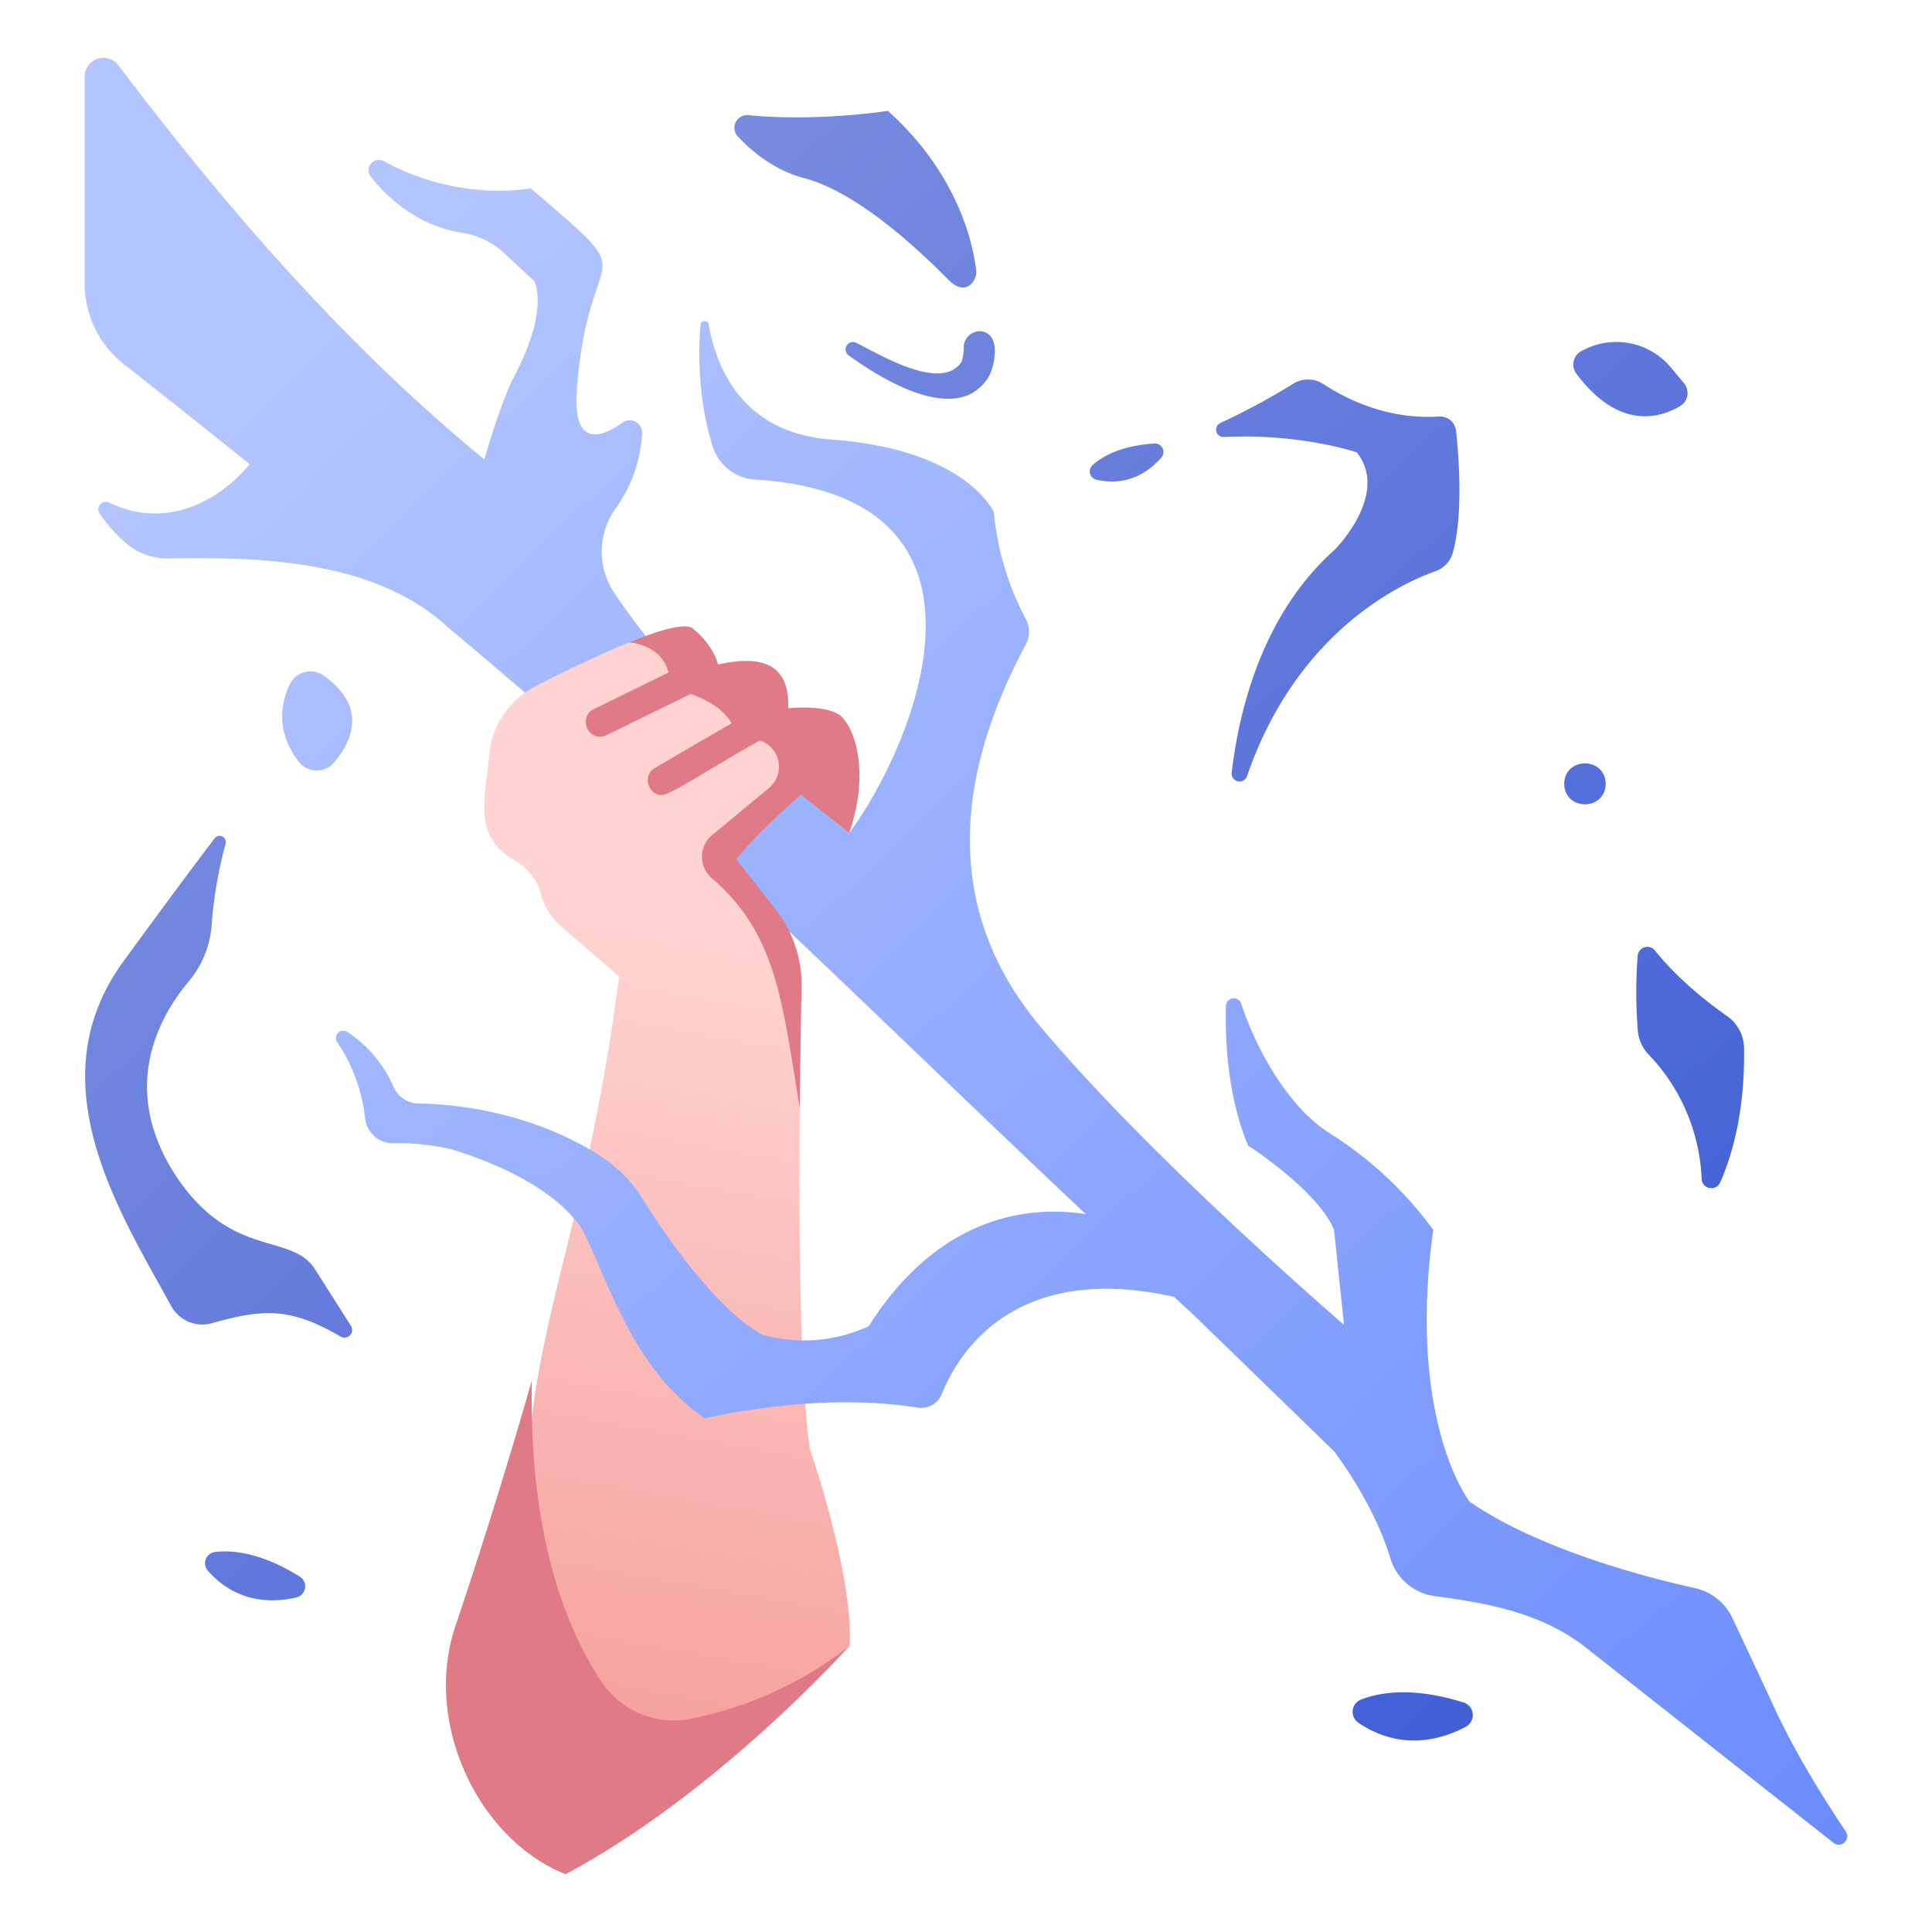 <svg xmlns="http://www.w3.org/2000/svg" xmlns:xlink="http://www.w3.org/1999/xlink" viewBox="0 0 500 500" width="500px" height="500px"><defs><linearGradient id="zo8szHbauJnNzJoYRuB8Fa" x1="171.387" x2="568.939" y1="-.167" y2="415.244" gradientUnits="userSpaceOnUse"><stop offset="0" stop-color="#7d8fe0"/><stop offset="1" stop-color="#3254d3"/></linearGradient><linearGradient id="zo8szHbauJnNzJoYRuB8Fc" x1="185.628" x2="583.18" y1="-13.796" y2="401.615" xlink:href="#zo8szHbauJnNzJoYRuB8Fa"/><linearGradient id="zo8szHbauJnNzJoYRuB8Fd" x1="253.172" x2="650.724" y1="-78.436" y2="336.975" xlink:href="#zo8szHbauJnNzJoYRuB8Fa"/><linearGradient id="zo8szHbauJnNzJoYRuB8Fe" x1="175.747" x2="573.299" y1="-4.34" y2="411.071" xlink:href="#zo8szHbauJnNzJoYRuB8Fa"/><linearGradient id="zo8szHbauJnNzJoYRuB8Ff" x1="-30.134" x2="367.418" y1="192.69" y2="608.101" xlink:href="#zo8szHbauJnNzJoYRuB8Fa"/><linearGradient id="zo8szHbauJnNzJoYRuB8Fb" x1="89.466" x2="487.018" y1="78.232" y2="493.643" gradientUnits="userSpaceOnUse"><stop offset="0" stop-color="#b3c5ff"/><stop offset="1" stop-color="#688afc"/></linearGradient><linearGradient id="zo8szHbauJnNzJoYRuB8Fg" x1="184.995" x2="147.106" y1="244.55" y2="456.726" gradientUnits="userSpaceOnUse"><stop offset="0" stop-color="#ffd3d1"/><stop offset="1" stop-color="#f59f9b"/></linearGradient><linearGradient id="zo8szHbauJnNzJoYRuB8Fh" x1="38.893" x2="375.508" y1="142.156" y2="493.893" xlink:href="#zo8szHbauJnNzJoYRuB8Fb"/><linearGradient id="zo8szHbauJnNzJoYRuB8Fi" x1="33.955" x2="431.508" y1="131.356" y2="546.767" xlink:href="#zo8szHbauJnNzJoYRuB8Fb"/><linearGradient id="zo8szHbauJnNzJoYRuB8Fj" x1="154.033" x2="596.086" y1="1.787" y2="463.698" xlink:href="#zo8szHbauJnNzJoYRuB8Fa"/><linearGradient id="zo8szHbauJnNzJoYRuB8Fk" x1="125.436" x2="650.563" y1="-94.678" y2="454.039" xlink:href="#zo8szHbauJnNzJoYRuB8Fa"/><linearGradient id="zo8szHbauJnNzJoYRuB8Fl" x1="164.357" x2="595.725" y1="-13.419" y2="437.327" xlink:href="#zo8szHbauJnNzJoYRuB8Fa"/><linearGradient id="zo8szHbauJnNzJoYRuB8Fm" x1="-.238" x2="397.314" y1="164.079" y2="579.49" xlink:href="#zo8szHbauJnNzJoYRuB8Fb"/><linearGradient id="zo8szHbauJnNzJoYRuB8Fn" x1="-157.753" x2="422.517" y1="173.735" y2="780.071" xlink:href="#zo8szHbauJnNzJoYRuB8Fa"/><linearGradient id="zo8szHbauJnNzJoYRuB8Fo" x1="-164.834" x2="509.228" y1="-110.813" y2="593.528" xlink:href="#zo8szHbauJnNzJoYRuB8Fa"/></defs><path fill="url(#zo8szHbauJnNzJoYRuB8Fa)" d="M423.829,247.385a123.572,123.572,0,0,0,.055,19.589,10.058,10.058,0,0,0,2.763,5.915,49.327,49.327,0,0,1,13.729,32.189,2.515,2.515,0,0,0,4.809.942c3.162-7.195,6.436-18.63,6.172-34.838a10.254,10.254,0,0,0-4.389-8.22c-4.751-3.326-12.635-9.426-18.674-16.988A2.512,2.512,0,0,0,423.829,247.385Z"/><path fill="url(#zo8szHbauJnNzJoYRuB8Fc)" d="M322.734,200.848a2.048,2.048,0,0,1-3.976-.887c2.015-16.968,8.232-41.3,26.67-57.691,0,0,14.31-14.31,5.724-25.185,0,0-14.3-4.953-34.446-3.994a1.9,1.9,0,0,1-.917-3.6A181.344,181.344,0,0,0,334.6,99.368a7.214,7.214,0,0,1,7.915.047c5.522,3.641,16.4,9.268,29.9,8.377a4.163,4.163,0,0,1,4.421,3.714c.752,7.119,1.818,21.818-.832,31.508a7.194,7.194,0,0,1-4.561,4.83C362.278,151.123,335.586,163.6,322.734,200.848Z"/><path fill="url(#zo8szHbauJnNzJoYRuB8Fd)" d="M409.586,90.7a18.4,18.4,0,0,1,22.771,4.319l3.47,4.176a3.943,3.943,0,0,1-1.037,5.919c-5.36,3.163-15.9,6.2-26.838-8.421A3.945,3.945,0,0,1,409.586,90.7Z"/><path fill="url(#zo8szHbauJnNzJoYRuB8Fe)" d="M193.682,29.8a3.289,3.289,0,0,0-2.712,5.54c3.788,4.036,9.595,8.782,17.2,10.782,11.88,3.126,25.838,14.7,37.365,26.363,4.469,4.523,7.389.024,7.108-2.37-1.308-11.119-7.246-27.48-22.873-41.425C229.766,28.686,211.635,31.564,193.682,29.8Z"/><path fill="url(#zo8szHbauJnNzJoYRuB8Ff)" d="M32.223,248.426c6.928-9.511,15.337-20.934,23.335-31.48a1.605,1.605,0,0,1,2.832,1.377,111.614,111.614,0,0,0-3.574,20.491,25.7,25.7,0,0,1-5.877,15.056c-7.814,9.283-18.547,28.28-2.769,51.4,14.352,20.6,29.238,13.668,35.369,23.233l9.29,14.643a1.972,1.972,0,0,1-2.619,2.784c-12.868-7.438-19.65-7.387-33.364-3.481a9.217,9.217,0,0,1-10.416-4.217C30.837,313.421,9.032,279.721,32.223,248.426Z"/><path fill="url(#zo8szHbauJnNzJoYRuB8Fb)" d="M458.194,439.756l-9.836-20.985A14.092,14.092,0,0,0,438.641,411c-12.641-2.8-40.307-9.978-58.31-22.361,0,0-16.257-20.755-9.412-70.383a97.858,97.858,0,0,0-26.635-24.875c-10.374-6.394-18.911-21.023-23.053-33.627a2.032,2.032,0,0,0-3.962.587c-.245,10.132.659,23.936,5.734,36.138,0,0,17.969,11.511,22.247,21.777l2.567,24.6s-51.393-44.187-79.871-78.752c-23.551-29.454-20.787-63.1-2.487-97.262a7.036,7.036,0,0,0-.017-6.711,73.167,73.167,0,0,1-8.238-27.552s-6.93-16.257-42.011-18.824c-22.976-1.681-29.8-18.409-31.779-29.754a1.082,1.082,0,0,0-2.146.1c-.6,8.126-.473,19.9,3.212,31.554a12.268,12.268,0,0,0,10.992,8.465c68.42,4.316,41.074,68.771,24.29,91.5,0,0-40.429-31.324-60.888-62.336a19.1,19.1,0,0,1,.484-21.741,36.6,36.6,0,0,0,6.812-19.407,3.187,3.187,0,0,0-5.026-2.776c-5.336,3.8-12.963,6.78-11.836-8.44,2.819-40.407,18.653-25.944-11.979-52.193,0,0-18.221,3.77-37.973-7a2.68,2.68,0,0,0-3.409,4c4.848,6.057,12.562,12.77,23.7,14.534a20.454,20.454,0,0,1,10.793,5.194l7.745,7.228s4.278,6.846-5.134,24.814c-3.6,6.875-7.7,21.391-7.7,21.391C92.632,92.17,61.188,57.427,30.662,16.9A4.869,4.869,0,0,0,21.91,19.84V73.351a26.627,26.627,0,0,0,10.209,20.97c7.538,5.9,18.84,14.825,32.508,25.829-9.391,11.1-23.031,16.422-36.384,9.919a1.946,1.946,0,0,0-2.439,2.869,40.431,40.431,0,0,0,6.952,7.766,16.219,16.219,0,0,0,10.868,3.814c21.244-.3,52.613-.3,72.109,17.655,77.681,65.1,110.039,101.105,193.374,178.328l36.143,35.082s10.291,13.318,14.579,27.733a13.958,13.958,0,0,0,11.227,9.723c14.579,1.918,28.774,4.533,40.5,14.248l62.969,49.645a2.185,2.185,0,0,0,3.174-2.925C471.682,465.059,463.793,452.354,458.194,439.756Z"/><path fill="url(#zo8szHbauJnNzJoYRuB8Fg)" d="M206.992,286.73c-.273,30.985-.019,70.544,2.6,88.3,0,0,11.31,32.387,10.282,50.894,0,0-33.11,26.97-72.694,48.048-25.943-117.654.2-121.777,13.06-221.294l-15.315-13.188a16.164,16.164,0,0,1-5-8.512,14.772,14.772,0,0,0-7.023-8.543c-11.067-6.379-7-17.123-6.282-27.326a22.246,22.246,0,0,1,11.971-17.5c6.959-3.566,16.179-8.091,24.14-11.331L177.9,167.7c4.568,6.552,10.449,11.863,19.232,14.424l15.533,14.424-16.643,14.424L187.52,221.33l14.794,20.711Z"/><path fill="url(#zo8szHbauJnNzJoYRuB8Fh)" d="M74.941,177.214c-2.22,4.77-3.641,12.125,2.368,19.907a5.919,5.919,0,0,0,9.17.192c4.437-5.226,8.868-14.219-2.7-22.456A5.952,5.952,0,0,0,74.941,177.214Z"/><path fill="url(#zo8szHbauJnNzJoYRuB8Fi)" d="M289.83,316.521s-38-16.027-64.99,26.693a39.8,39.8,0,0,1-27.284,2.274s-12.364-4.783-32.211-36.758c-11.111-16.2-33.556-17.346-47.795-16.08a2.483,2.483,0,0,0-.5,4.844c10.507,3.247,25.919,9.572,33.327,20.2,6.449,11.647,12.551,36.026,32.018,49.4,0,0,28.343-7.086,55.1-2.791a5.778,5.778,0,0,0,6.253-3.565c4.274-10.6,19.279-35.6,63.321-24.339Z"/><path fill="url(#zo8szHbauJnNzJoYRuB8Fj)" d="M221.717,88.792c5.306,2.556,22.049,12.942,27.181,4.759a12.939,12.939,0,0,0,.527-3.662,4.179,4.179,0,0,1,4.466-4.159c5.466.735,3.332,9.16,2.216,11.309a11.619,11.619,0,0,1-5.457,5.173c-9.789,4.111-24.589-5.623-31.071-10.275A1.905,1.905,0,0,1,221.717,88.792Z"/><path fill="#e07a86" d="M155.329,190.635c-3.855.082-5.212-5.451-1.651-7.12l23.891-11.693c4.456-2.092,7.693,4.492,3.3,6.737l-23.891,11.693A3.734,3.734,0,0,1,155.329,190.635Z"/><path fill="#e07a86" d="M171.363,205.76c-3.659.137-5.2-5.189-1.91-6.981.148-.087,14.879-8.778,26.217-15.164a3.75,3.75,0,0,1,3.68,6.535C186.066,197.309,174.185,205.489,171.363,205.76Z"/><path fill="url(#zo8szHbauJnNzJoYRuB8Fk)" d="M415.555,202.859c-.12,7.064-10.628,7.063-10.748,0C404.928,195.8,415.436,195.8,415.555,202.859Z"/><path fill="#e07a86" d="M173.345,178.145s16.447,2.548,17.374,13.436a19.149,19.149,0,0,1,3.941-.313,7.175,7.175,0,0,1,4.314,12.708L184.323,216.1a7.287,7.287,0,0,0-.254,11.032c17.2,14.666,18.365,32.708,22.923,59.6.11-12.416.3-23.457.464-31.164a31.751,31.751,0,0,0-6.756-20.247L190.56,222.38c5.311-6.825,16.725-16.747,16.725-16.747l12.477,9.989c5.421-15.848,1.439-27.016-2.043-30.21s-13.741-2.114-13.741-2.114c.5-13.268-9.344-13.253-18.17-11.333,0,0-.909-4.736-6.5-9.305-1.908-1.561-8.522.353-16.4,3.547C166.144,166.616,173.9,168.59,173.345,178.145Z"/><path fill="#e07a86" d="M219.874,425.922A96.134,96.134,0,0,1,178.9,444.763a22.5,22.5,0,0,1-23.242-9.521c-15.478-23.343-18.509-54.357-18.017-78-7.174,25.11-14.447,47.658-19.326,62.266-9.393,25.36,5.092,56.387,28.044,65.531C185.944,463.964,219.874,425.922,219.874,425.922Z"/><path fill="url(#zo8szHbauJnNzJoYRuB8Fl)" d="M282.753,120.377c2.455-2.217,7.25-5.051,15.992-5.59a2.194,2.194,0,0,1,1.826,3.617c-2.971,3.405-8.536,7.662-16.884,5.729A2.189,2.189,0,0,1,282.753,120.377Z"/><path fill="url(#zo8szHbauJnNzJoYRuB8Fm)" d="M158.418,301.341s-18.334-15.079-50.11-15.756a7.235,7.235,0,0,1-6.459-4.271,32.289,32.289,0,0,0-12-14.269,1.9,1.9,0,0,0-2.585,2.66,43.306,43.306,0,0,1,7.193,19.582,7.273,7.273,0,0,0,7.357,6.58,61.94,61.94,0,0,1,34.874,9.979Z"/><path fill="url(#zo8szHbauJnNzJoYRuB8Fn)" d="M55.687,401.645c4.42-.511,11.886.131,21.879,6.37a2.951,2.951,0,0,1-.826,5.388c-5.912,1.408-15.333,1.722-22.964-6.916A2.944,2.944,0,0,1,55.687,401.645Z"/><path fill="url(#zo8szHbauJnNzJoYRuB8Fo)" d="M352.253,439.836c4.818-1.87,13.4-3.337,26.46.745a3.428,3.428,0,0,1,.652,6.3c-6.233,3.316-16.729,6.432-27.841-1.04A3.42,3.42,0,0,1,352.253,439.836Z"/></svg>